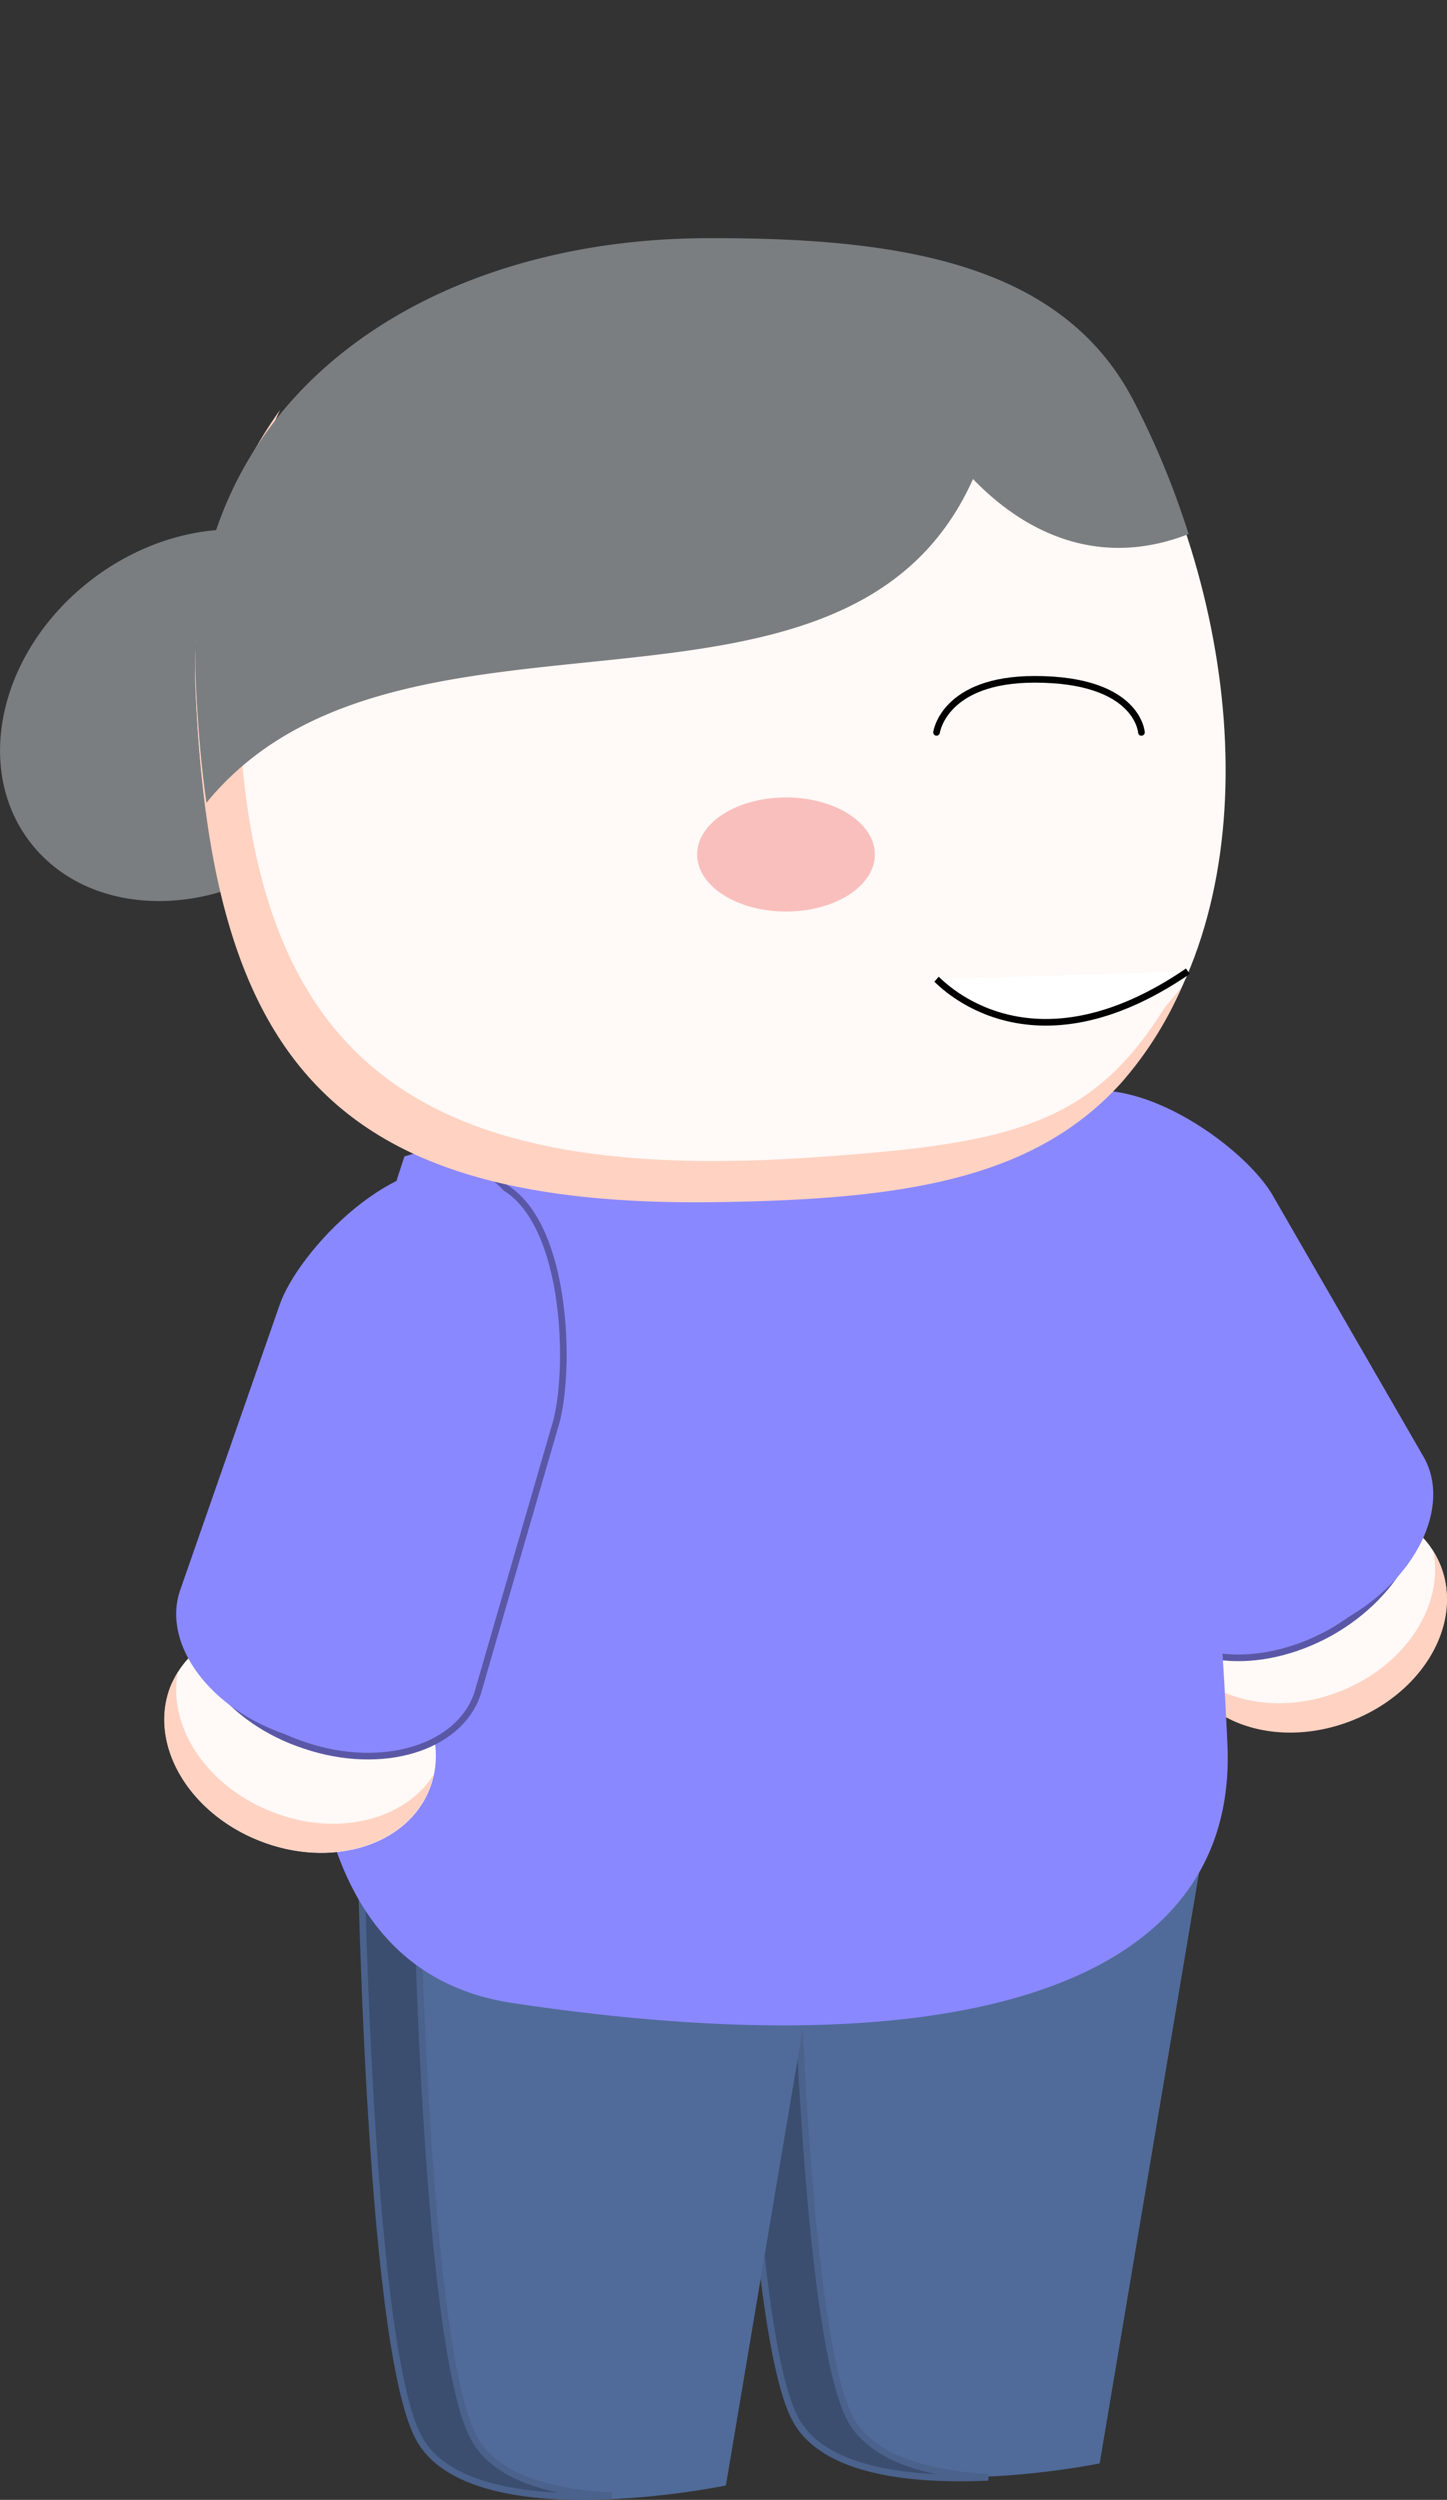 <svg xmlns="http://www.w3.org/2000/svg" viewBox="0 0 218.21 376.79"><rect x="0" y="0" width="218.21" height="376.79" fill="#333333" stroke="none"/><defs><style>.cls-1{fill:#fff9f7;}.cls-2{fill:#ffd2c2;}.cls-3,.cls-4{fill:#8a88ff;}.cls-3{stroke:#5a58a6;}.cls-11,.cls-3,.cls-7,.cls-8{stroke-miterlimit:10;}.cls-5{fill:#7b7e80;}.cls-6,.cls-8{fill:#506b99;}.cls-7{fill:#3b4e70;stroke:#4a628c;}.cls-8{stroke:#506b99;}.cls-9{fill:#f9bfbd;}.cls-10,.cls-12{fill:none;}.cls-10,.cls-11{stroke:#000;}.cls-10{stroke-linecap:round;stroke-linejoin:round;}.cls-11{fill:#fff;}</style></defs><title>Asset 2</title><g id="Layer_2" data-name="Layer 2"><g id="grandma"><ellipse class="cls-1" cx="197.73" cy="243.68" rx="21" ry="16.7" transform="translate(-76.18 90.54) rotate(-21.73)"/><path class="cls-2" d="M202.15,254.9c9.8-3.9,15.6-12.9,14-21a21.16,21.16,0,0,1,1.1,2.1c3.4,8.6-2.5,19-13.3,23.3s-22.3.8-25.7-7.7a15.46,15.46,0,0,1-.7-2.3C182,256.2,192.35,258.8,202.15,254.9Z"/><g id="hand"><path class="cls-3" d="M200.55,246.1h0c10.7-6,16-16.9,11.9-24.3l-22.8-39.4c-4.1-7.4-22-20.4-32.7-14.4h0c-10.7,6-6.3,30.9-2.2,38.3l18.9,37.1C177.75,250.9,189.85,252,200.55,246.1Z"/><path class="cls-4" d="M202.85,244h0c10.7-6,16-16.9,11.9-24.3L192,180.3c-4.1-7.4-22-20.4-32.7-14.4h0c-10.7,6-6.3,30.9-2.2,38.3L176,241.3C180.05,248.8,192.25,250,202.85,244Z"/></g><ellipse class="cls-5" cx="29.56" cy="107.81" rx="31.5" ry="25.8" transform="translate(-59.03 39.63) rotate(-37.09)"/><g id="right_foot" data-name="right foot"><path class="cls-6" d="M111.23,271.49s1,78.4,8.8,93,45.8,6.8,45.8,6.8l16.8-99.8Z"/><path class="cls-7" d="M128.23,364.59c-7.8-14.6-8.8-93-8.8-93h-8.3s1,78.4,8.8,93c4.3,8.1,17.9,9.3,29.1,8.8C140.23,372.89,131.53,370.69,128.23,364.59Z"/></g><g id="left_foot" data-name="left foot"><path class="cls-8" d="M54.43,274.39s1,78.4,8.8,93,45.8,6.8,45.8,6.8l16.8-99.8Z"/><path class="cls-7" d="M71.43,367.39c-7.8-14.6-8.8-93-8.8-93h-8.3s1,78.4,8.8,93c4.3,8.1,17.9,9.3,29.1,8.8C83.43,375.69,74.73,373.59,71.43,367.39Z"/></g><path id="body" class="cls-4" d="M61,174.29s-41.1,118.9,16.2,127.6c67.1,10.1,109.5-2.3,107.9-38.9-3-67.7-13.1-86.5-16.3-93.9C158.53,144.49,61,174.29,61,174.29Z"/><ellipse class="cls-1" cx="45.26" cy="261.94" rx="16.7" ry="21" transform="translate(-214.82 206.98) rotate(-68.27)"/><path class="cls-2" d="M40.83,273c-9.8-3.9-15.6-12.9-14-21a21.16,21.16,0,0,0-1.1,2.1c-3.4,8.6,2.5,19,13.3,23.3s22.3.8,25.7-7.7a15.46,15.46,0,0,0,.7-2.3C61.13,274.39,50.63,277,40.83,273Z"/><g id="hand-2" data-name="hand"><path class="cls-3" d="M46,263.09h0c-11.6-3.8-18.9-13.6-16.2-21.7l15-43c2.7-8.1,17.8-24.2,29.4-20.3h0c11.6,3.8,12.1,29.2,9.4,37.2l-11.6,40C69.23,263.49,57.63,267,46,263.09Z"/><path class="cls-4" d="M43.33,261.49h0c-11.6-3.8-18.9-13.6-16.2-21.7l15-43c2.7-8.1,17.8-24.2,29.4-20.3h0c11.6,3.8,12.1,29.2,9.4,37.2l-11.6,40C66.63,261.89,54.93,265.39,43.33,261.49Z"/></g><g id="head"><path class="cls-1" d="M108,180.69c-57,.8-76-20.6-78.5-76.5-1.9-42.2,33.7-66.9,77.1-67,28.9-.1,53.2,3.7,64.1,24.1,17.7,33.2,20.5,77-1.6,101.4C155.83,177.19,136.33,180.29,108,180.69Z"/><path class="cls-2" d="M175.43,152.19c-11.1,17.7-23.7,20.3-53.5,22.3-63.4,4.2-87.6-17.5-86-80.9.3-11.3,1.8-22.1,6.3-31.8a68.79,68.79,0,0,0-12.7,42.9C32,160.59,51,182,108,181.19c28.3-.4,47.9-3.4,61.1-18a55,55,0,0,0,9.2-14.6C177.33,150,176.23,151,175.43,152.19Z"/><path class="cls-5" d="M31.13,121c28.9-35.4,96.4-5.9,115.6-48.8,7.7,8,18.9,13.6,32.5,8.3.2.5.3,1.1.5,1.6a124.92,124.92,0,0,0-9-22.1c-10.9-20.4-35.2-24.2-64.1-24.1-43.4.1-79,24.8-77.1,67C29.83,109.39,30.33,115.39,31.13,121Z"/><ellipse class="cls-9" cx="118.53" cy="128.79" rx="13.4" ry="8.6"/><path id="eye" class="cls-10" d="M141.23,110.39s1.1-8,14.8-8c15.6,0,16.1,8,16.1,8"/><path class="cls-11" d="M141.23,147.59c.8.7,14.2,15,37.9-1.2"/></g><line class="cls-12" x1="194.25" x2="197.35"/><line class="cls-12" x1="198.45" y1="108.6" x2="195.25" y2="108.6"/><line class="cls-12" x1="180.25" y1="67.6" x2="177.35" y2="67.6"/></g></g></svg>